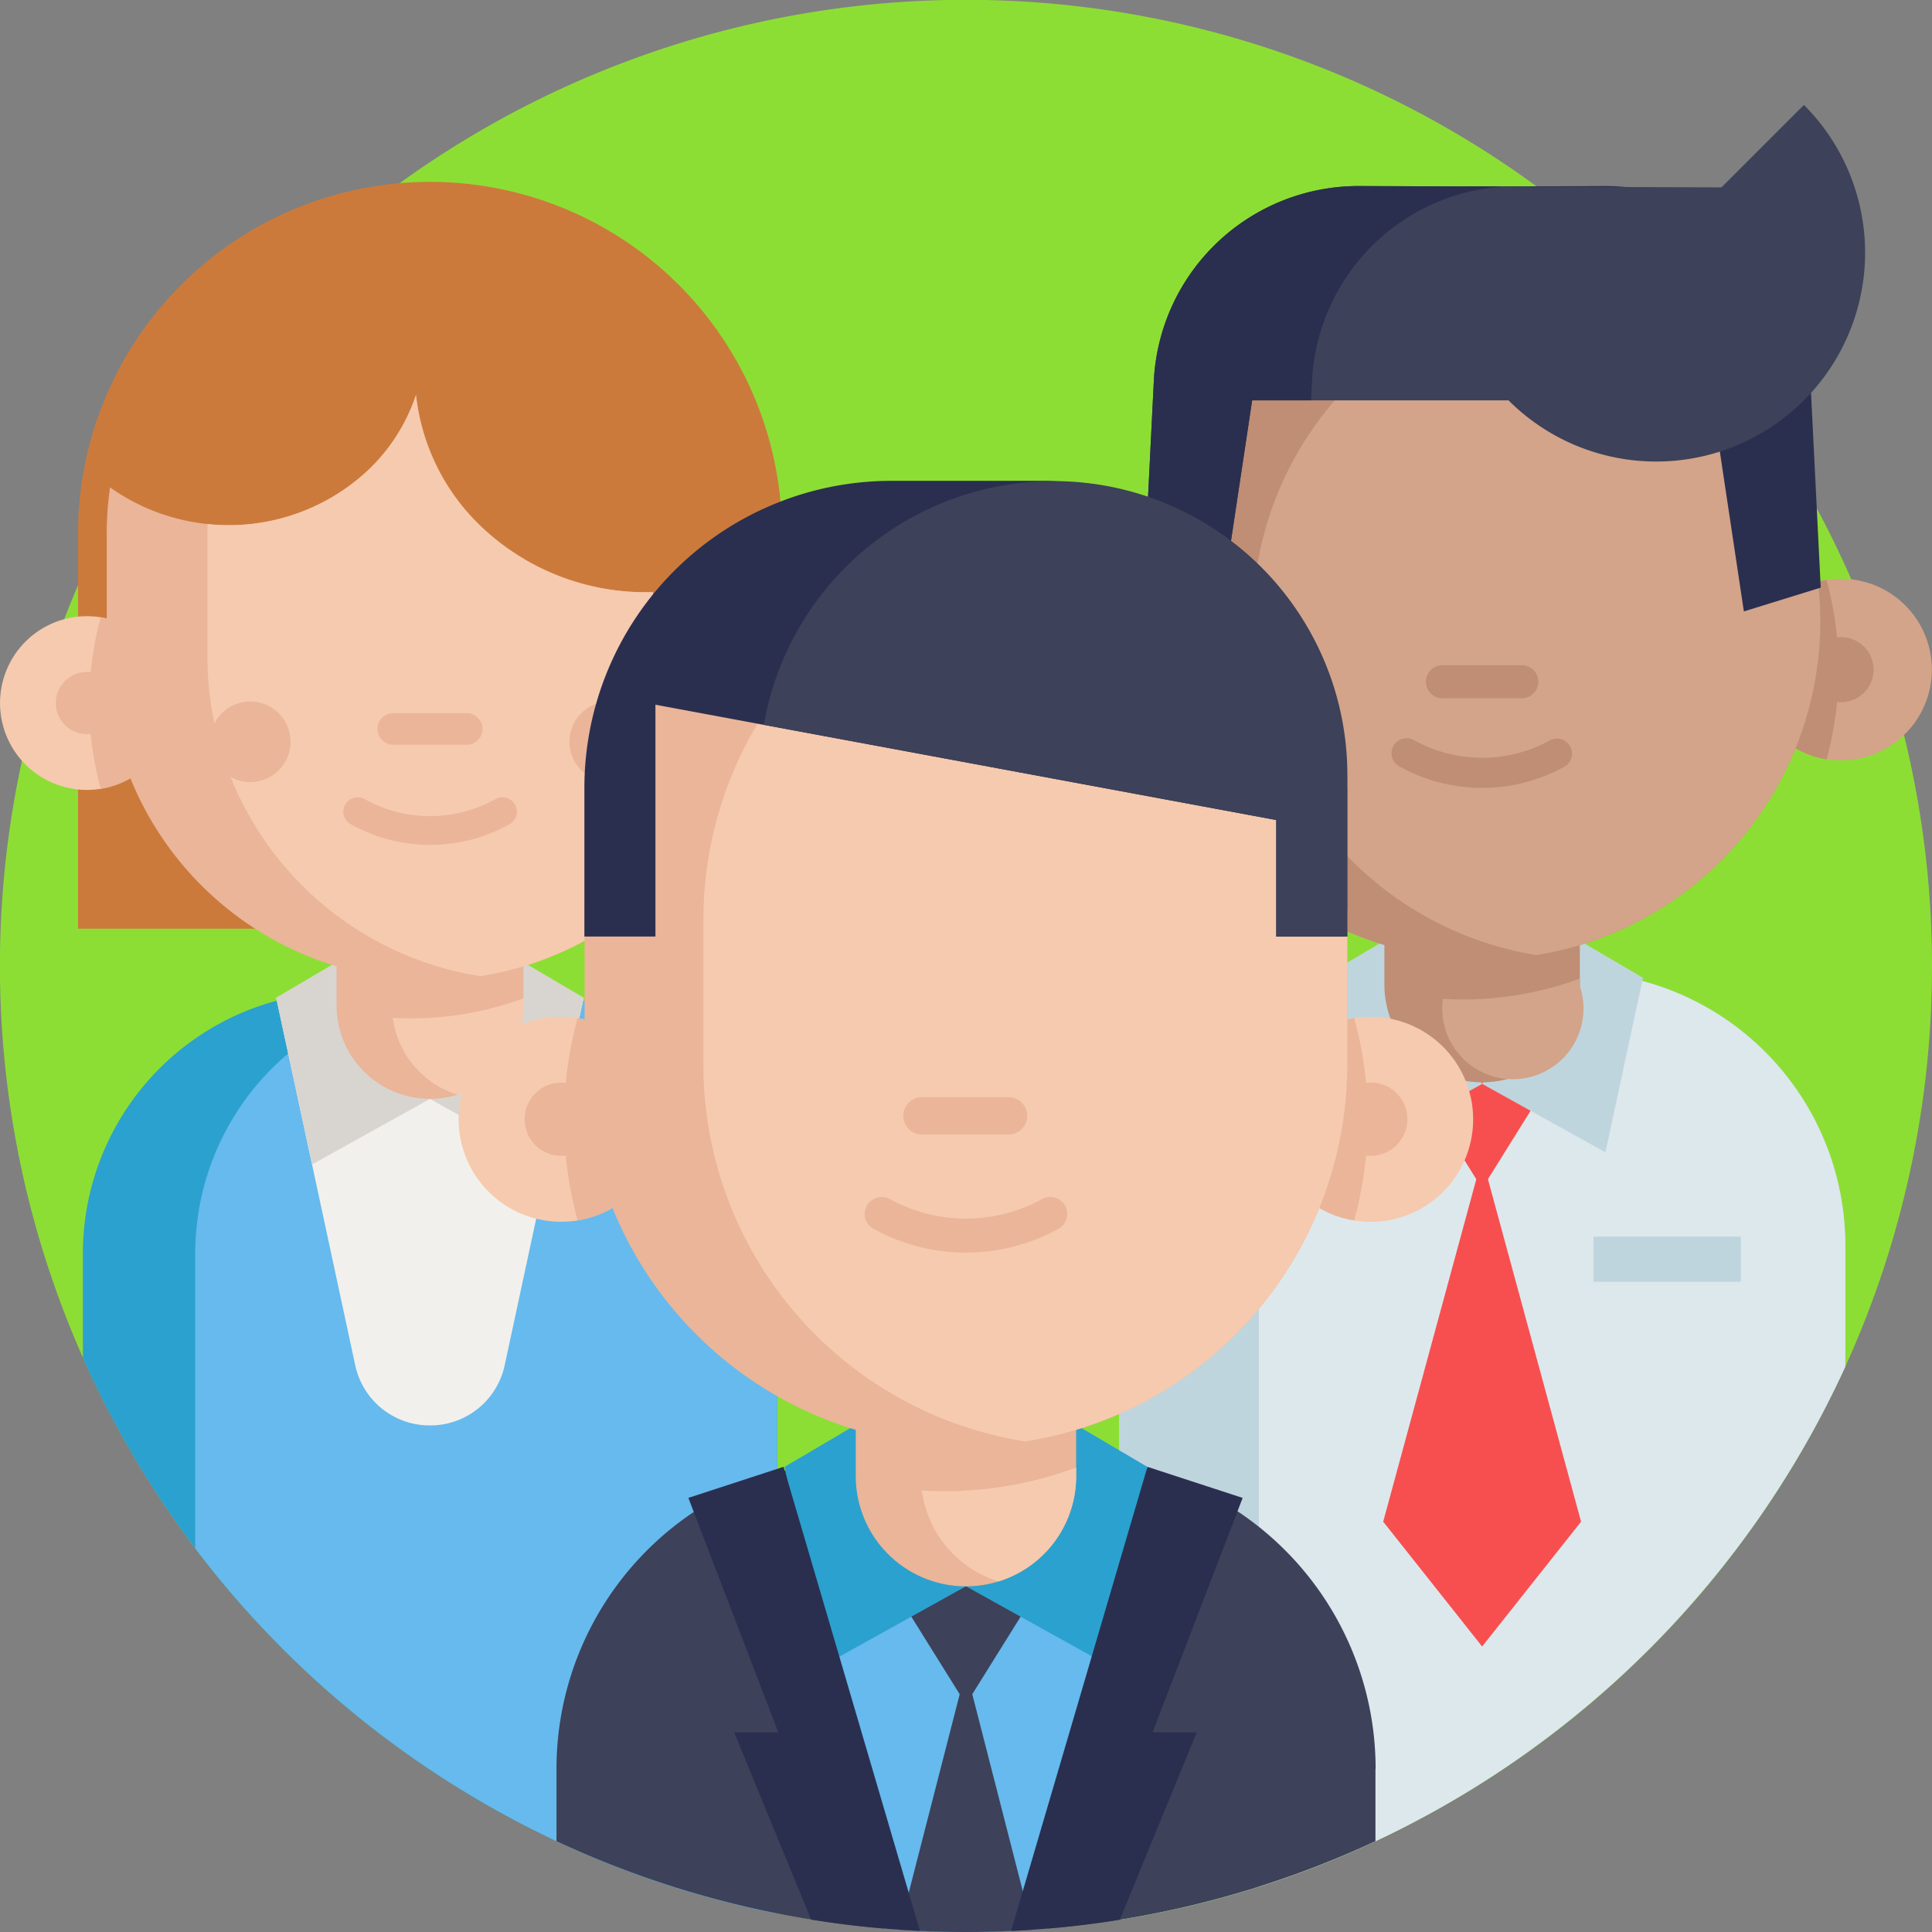 <svg id="Group_54563" data-name="Group 54563" xmlns="http://www.w3.org/2000/svg" width="76.16" height="76.16" viewBox="0 0 76.16 76.16">
  <rect x="0" y="0" width="76.16" height="76.16" fill="#808080" stroke="none"/>
  <path id="Path_9320" data-name="Path 9320" d="M76.159,38.079a38.054,38.054,0,0,1-26.533,36.3,37.318,37.318,0,0,1-5.49,1.3.117.117,0,0,1-.025,0q-1.384.221-2.8.34-.3.025-.6.046c-.285.019-.571.035-.858.048q-.881.042-1.772.042-.914,0-1.815-.044-.408-.018-.816-.048c-.2-.014-.406-.028-.608-.045q-1.448-.121-2.864-.352c-.451-.073-.9-.152-1.345-.241a37.612,37.612,0,0,1-5.614-1.571q-1.574-.573-3.081-1.281-.512-.241-1.02-.5-1.3-.657-2.541-1.411A38.081,38.081,0,1,1,76.159,38.079Zm0,0" transform="translate(0 0.001)" fill="#8dde34"/>
  <path id="Path_9321" data-name="Path 9321" d="M49.33,273.153v26.014a37.616,37.616,0,0,1-5.614-1.571q-1.574-.574-3.081-1.281-.512-.241-1.02-.5-1.3-.657-2.541-1.411a38.191,38.191,0,0,1-15.109-17.136v-4.116a10.322,10.322,0,0,1,7.645-9.969c.162-.044.323-.084.488-.118a9.968,9.968,0,0,1,1.343-.2c.278-.022.56-.034.844-.034h6.722a10.263,10.263,0,0,1,2.189.234c.04.008.081.017.121.026.119.027.238.056.354.087l.009,0a10.332,10.332,0,0,1,7.649,9.971Zm0,0" transform="translate(-18.698 -223.736)" fill="#2ba1cf"/>
  <path id="Path_9322" data-name="Path 9322" d="M74.678,273.153v26.014a37.609,37.609,0,0,1-5.614-1.571q-1.574-.573-3.081-1.281-.512-.241-1.02-.5-1.3-.657-2.541-1.411a38.279,38.279,0,0,1-10.68-9.631v-11.62a10.322,10.322,0,0,1,7.645-9.969c.162-.044.324-.084.488-.118a10.005,10.005,0,0,1,1.343-.2c.278-.021.56-.034.844-.034h2.292a10.264,10.264,0,0,1,2.189.234c.04.008.081.017.121.026.119.027.238.056.354.087l.009,0a10.332,10.332,0,0,1,7.649,9.971Zm0,0" transform="translate(-44.046 -223.736)" fill="#66baed"/>
  <path id="Path_9323" data-name="Path 9323" d="M85.323,264.4l-.024.117-3.088,14.361a3,3,0,0,1-2.922,2.382h-.052a3,3,0,0,1-2.922-2.382l-3.088-14.359L73.2,264.4Zm0,0" transform="translate(-62.314 -225.069)" fill="#f2f0ec"/>
  <path id="Path_9324" data-name="Path 9324" d="M79.262,258.661l-4.647,2.582L73.2,254.669l2.887-1.7" transform="translate(-62.314 -215.34)" fill="#d8d5d0"/>
  <path id="Path_9325" data-name="Path 9325" d="M113.941,258.661l4.647,2.582L120,254.669l-2.887-1.7" transform="translate(-96.992 -215.34)" fill="#d8d5d0"/>
  <path id="Path_9326" data-name="Path 9326" d="M20.676,77.631V62.066a13.874,13.874,0,1,1,27.749,0V77.631" transform="translate(-17.6 -41.022)" fill="#cc7a3b"/>
  <path id="Path_9327" data-name="Path 9327" d="M96.559,236.1v4.519a3.682,3.682,0,0,1-7.364,0V236.1Zm0,0" transform="translate(-75.927 -200.984)" fill="#eab599"/>
  <path id="Path_9328" data-name="Path 9328" d="M109.2,264.563v.286a3.682,3.682,0,0,1-2.593,3.517,3.681,3.681,0,0,1-2.563-3.038q.369.023.741.023a12.723,12.723,0,0,0,4.415-.789Zm0,0" transform="translate(-88.563 -225.209)" fill="#f6caae"/>
  <path id="Path_9329" data-name="Path 9329" d="M6.849,166.721a3.424,3.424,0,1,1-2.876-3.38,3.424,3.424,0,0,1,2.876,3.38Zm0,0" transform="translate(0 -139.006)" fill="#f6caae"/>
  <path id="Path_9330" data-name="Path 9330" d="M26.983,166.973a3.424,3.424,0,0,1-2.876,3.381,12.8,12.8,0,0,1,0-6.761,3.424,3.424,0,0,1,2.876,3.38Zm0,0" transform="translate(-20.134 -139.259)" fill="#eab599"/>
  <path id="Path_9331" data-name="Path 9331" d="M17.241,179.313a1.224,1.224,0,1,1-1.224-1.224A1.224,1.224,0,0,1,17.241,179.313Zm0,0" transform="translate(-12.592 -151.599)" fill="#eab599"/>
  <path id="Path_9332" data-name="Path 9332" d="M49.83,112.441v11.771a12.692,12.692,0,0,1-6.748,3.358l-.063.01a12.581,12.581,0,0,1-1.983.154,12.74,12.74,0,0,1-12.74-12.74v-4.852a12.839,12.839,0,0,1,.13-1.83,8.074,8.074,0,0,0,10.147-.653,7.216,7.216,0,0,0,1.915-2.992,8.408,8.408,0,0,0,2.63,5.249,9.4,9.4,0,0,0,6.712,2.524Zm0,0" transform="translate(-24.088 -89.099)" fill="#eab599"/>
  <path id="Path_9333" data-name="Path 9333" d="M72.535,112.441v11.771a12.692,12.692,0,0,1-6.748,3.358l-.063.01a12.742,12.742,0,0,1-10.755-12.586v-4.852q0-.193.007-.385a7.983,7.983,0,0,0,6.3-2.1,7.214,7.214,0,0,0,1.915-2.991,8.408,8.408,0,0,0,2.63,5.249A9.4,9.4,0,0,0,72.535,112.441Zm0,0" transform="translate(-46.792 -89.099)" fill="#f6caae"/>
  <path id="Path_9334" data-name="Path 9334" d="M103.561,190.235H100.67a.623.623,0,1,1,0-1.247h2.891a.623.623,0,0,1,0,1.247Zm0,0" transform="translate(-85.165 -160.876)" fill="#eab599"/>
  <path id="Path_9335" data-name="Path 9335" d="M94.5,213.214a6.435,6.435,0,0,1-3.106-.8.567.567,0,1,1,.546-.993,5.288,5.288,0,0,0,5.12,0,.567.567,0,1,1,.546.993,6.435,6.435,0,0,1-3.106.8Zm0,0" transform="translate(-77.545 -179.91)" fill="#eab599"/>
  <path id="Path_9336" data-name="Path 9336" d="M154.084,187.49A1.587,1.587,0,1,1,152.5,185.9,1.587,1.587,0,0,1,154.084,187.49Zm0,0" transform="translate(-128.462 -158.249)" fill="#eab599"/>
  <path id="Path_9337" data-name="Path 9337" d="M58.826,187.49a1.587,1.587,0,1,1-1.587-1.587A1.587,1.587,0,0,1,58.826,187.49Zm0,0" transform="translate(-47.374 -158.249)" fill="#eab599"/>
  <path id="Path_9338" data-name="Path 9338" d="M325.18,268.322v4.767a38.231,38.231,0,0,1-18.521,18.71,38.005,38.005,0,0,1-10.084,3.1.116.116,0,0,1-.025,0v-26.58a10.8,10.8,0,0,1,9.915-10.76c.292-.025.586-.035.883-.035h7.032a10.781,10.781,0,0,1,10.8,10.8Zm0,0" transform="translate(-252.438 -219.219)" fill="#bfd5de"/>
  <path id="Path_9339" data-name="Path 9339" d="M356.74,268.323v4.767a38.231,38.231,0,0,1-18.521,18.71,37.669,37.669,0,0,1-4.594,1.795V268.323a10.8,10.8,0,0,1,10.8-10.8h1.517A10.8,10.8,0,0,1,356.74,268.323Zm0,0" transform="translate(-283.998 -219.22)" fill="#dde8ed"/>
  <path id="Path_9340" data-name="Path 9340" d="M280.728,156.962a3.58,3.58,0,1,1-3.009-3.537A3.583,3.583,0,0,1,280.728,156.962Zm0,0" transform="translate(-232.87 -130.564)" fill="#d3a489"/>
  <path id="Path_9341" data-name="Path 9341" d="M379.094,283.711l-2.9,4.65-2.9-4.65" transform="translate(-317.769 -241.509)" fill="#f74f4f"/>
  <path id="Path_9342" data-name="Path 9342" d="M374.363,321.18l-3.9,4.921-3.9-4.921,3.9-14.344Zm0,0" transform="translate(-312.037 -261.195)" fill="#f74f4f"/>
  <path id="Path_9343" data-name="Path 9343" d="M301.8,157.225a3.583,3.583,0,0,1-3.009,3.537,13.4,13.4,0,0,1,0-7.074A3.583,3.583,0,0,1,301.8,157.225Zm0,0" transform="translate(-253.938 -130.827)" fill="#bf8e75"/>
  <path id="Path_9344" data-name="Path 9344" d="M291.6,170.14a1.28,1.28,0,1,1-1.281-1.28A1.281,1.281,0,0,1,291.6,170.14Zm0,0" transform="translate(-246.048 -143.742)" fill="#bf8e75"/>
  <path id="Path_9345" data-name="Path 9345" d="M356.5,253.151l-4.861,2.7-1.479-6.879,3.02-1.779" transform="translate(-298.071 -210.425)" fill="#bfd5de"/>
  <path id="Path_9346" data-name="Path 9346" d="M392.777,253.151l4.862,2.7,1.479-6.879L396.1,247.2" transform="translate(-334.352 -210.425)" fill="#bfd5de"/>
  <path id="Path_9347" data-name="Path 9347" d="M463.828,156.962a3.58,3.58,0,1,0,3.009-3.537A3.583,3.583,0,0,0,463.828,156.962Zm0,0" transform="translate(-394.834 -130.564)" fill="#d3a489"/>
  <path id="Path_9348" data-name="Path 9348" d="M463.828,157.225a3.583,3.583,0,0,0,3.009,3.537,13.4,13.4,0,0,0,0-7.074A3.583,3.583,0,0,0,463.828,157.225Zm0,0" transform="translate(-394.834 -130.827)" fill="#bf8e75"/>
  <path id="Path_9349" data-name="Path 9349" d="M481.866,170.14a1.281,1.281,0,1,1-1.281-1.28A1.281,1.281,0,0,1,481.866,170.14Zm0,0" transform="translate(-408.008 -143.742)" fill="#bf8e75"/>
  <path id="Path_9350" data-name="Path 9350" d="M329.828,88.253a13.331,13.331,0,0,1-11.191,13.158,13.17,13.17,0,0,1-2.139.172,13.329,13.329,0,0,1-13.33-13.33c0-3.483,1.21-8.713,3.4-11.088,2.436-2.644,6.053-2.243,9.932-2.243a13.172,13.172,0,0,1,2.139.173,13.331,13.331,0,0,1,11.191,13.158Zm0,0" transform="translate(-258.072 -63.759)" fill="#bf8e75"/>
  <path id="Path_9351" data-name="Path 9351" d="M374.589,229.559v4.728a3.853,3.853,0,0,1-7.705,0v-4.728Zm0,0" transform="translate(-312.31 -195.412)" fill="#bf8e75"/>
  <path id="Path_9352" data-name="Path 9352" d="M387.81,259.328v.3a2.785,2.785,0,1,1-5.4.5q.386.023.776.024a13.241,13.241,0,0,0,2.139-.172A13.1,13.1,0,0,0,387.81,259.328Zm0,0" transform="translate(-325.531 -220.753)" fill="#d3a489"/>
  <path id="Path_9353" data-name="Path 9353" d="M354.315,89.361a13.331,13.331,0,0,1-11.191,13.158,13.331,13.331,0,0,1,0-26.316,13.335,13.335,0,0,1,11.125,11.829q.065.656.066,1.329Zm0,0" transform="translate(-282.558 -64.868)" fill="#d3a489"/>
  <path id="Path_9354" data-name="Path 9354" d="M372.426,197.632a6.733,6.733,0,0,1-3.25-.839.593.593,0,1,1,.571-1.039,5.536,5.536,0,0,0,5.357,0,.593.593,0,0,1,.571,1.039A6.736,6.736,0,0,1,372.426,197.632Zm0,0" transform="translate(-313.999 -166.573)" fill="#bf8e75"/>
  <path id="Path_9355" data-name="Path 9355" d="M381.907,177.578h-3.024a.652.652,0,1,1,0-1.3h3.024a.652.652,0,1,1,0,1.3Zm0,0" transform="translate(-321.969 -150.053)" fill="#bf8e75"/>
  <path id="Path_9356" data-name="Path 9356" d="M422.289,327.727H428.1v1.779h-5.811Zm0,0" transform="translate(-359.474 -278.978)" fill="#bfd5de"/>
  <path id="Path_9357" data-name="Path 9357" d="M387.539,49.329a8.079,8.079,0,0,1,7.486,7.657l.038.771h2.323l1.251,8.319,3.03-.938-.407-8.152a8.079,8.079,0,0,0-8.1-7.678Zm0,0" transform="translate(-329.893 -41.974)" fill="#2a2f4f"/>
  <path id="Path_9358" data-name="Path 9358" d="M411.419,27.816a8.234,8.234,0,0,1-11.645,11.645Zm0,0" transform="translate(-340.308 -23.679)" fill="#3d4159"/>
  <path id="Path_9359" data-name="Path 9359" d="M317.438,57.753H307.332l-1.252,8.32-3.03-.938.406-8.153a8.08,8.08,0,0,1,8.1-7.678l14.6.055,1.93,3.473" transform="translate(-257.972 -41.971)" fill="#3d4159"/>
  <path id="Path_9360" data-name="Path 9360" d="M317.175,49.329a8.079,8.079,0,0,0-7.486,7.657l-.038.771h-2.322l-1.252,8.319-3.03-.938.407-8.152a8.079,8.079,0,0,1,8.1-7.678Zm0,0" transform="translate(-257.969 -41.974)" fill="#2a2f4f"/>
  <path id="Path_9361" data-name="Path 9361" d="M179.761,399.059v2.855a38.179,38.179,0,0,1-32.284,0v-2.853A12.179,12.179,0,0,1,156.5,387.3c.19-.051.381-.1.575-.14a12.033,12.033,0,0,1,1.584-.233c.329-.027.661-.041,1-.041h7.93a12.2,12.2,0,0,1,2.583.274c.048.009.1.02.143.031.14.033.28.067.418.1l.011,0a12.188,12.188,0,0,1,9.023,11.765Zm0,0" transform="translate(-125.54 -329.334)" fill="#3d4159"/>
  <path id="Path_9362" data-name="Path 9362" d="M222.225,388.723l-.03.138-3.884,18.063q-.3.025-.6.046c-.285.019-.571.035-.858.048q-.881.042-1.772.042-.914,0-1.815-.044-.408-.018-.816-.048c-.2-.014-.406-.028-.608-.045l-3.883-18.061-.029-.14Zm0,0" transform="translate(-176.997 -330.901)" fill="#66baed"/>
  <path id="Path_9363" data-name="Path 9363" d="M240.557,416.422l-3.269,5.242-3.268-5.242" transform="translate(-199.209 -354.48)" fill="#3d4159"/>
  <path id="Path_9364" data-name="Path 9364" d="M243.57,452.742c-.285.019-.571.035-.858.048q-.881.042-1.772.042-.914,0-1.815-.044-.408-.018-.816-.048l2.632-10.247Zm0,0" transform="translate(-202.861 -376.672)" fill="#3d4159"/>
  <path id="Path_9365" data-name="Path 9365" d="M215.071,381.959l-5.482,3.046-1.668-7.756,3.406-2.006" transform="translate(-176.993 -319.426)" fill="#2ba1cf"/>
  <path id="Path_9366" data-name="Path 9366" d="M255.988,381.959l5.482,3.046,1.668-7.756-3.406-2.006" transform="translate(-217.91 -319.426)" fill="#2ba1cf"/>
  <path id="Path_9367" data-name="Path 9367" d="M273.493,399.191h1.739L272.2,406.58a37.843,37.843,0,0,1-4.285.439l5.336-18.16.041-.135,3.751,1.225Zm0,0" transform="translate(-228.058 -330.901)" fill="#2a2f4f"/>
  <path id="Path_9368" data-name="Path 9368" d="M191.558,407.016a37.729,37.729,0,0,1-4.288-.444l-3.034-7.381h1.739l-3.545-9.243,3.752-1.225.041.135Zm0,0" transform="translate(-155.294 -330.901)" fill="#2a2f4f"/>
  <path id="Path_9369" data-name="Path 9369" d="M235.474,355.352v5.331a4.344,4.344,0,0,1-8.689,0v-5.331Zm0,0" transform="translate(-193.051 -302.494)" fill="#eab599"/>
  <path id="Path_9370" data-name="Path 9370" d="M250.381,388.922v.338a4.345,4.345,0,0,1-3.06,4.15,4.343,4.343,0,0,1-3.024-3.585q.436.027.875.027a14.975,14.975,0,0,0,5.209-.93Zm0,0" transform="translate(-207.958 -331.07)" fill="#f6caae"/>
  <path id="Path_9371" data-name="Path 9371" d="M129.631,273.486a4.041,4.041,0,1,1-3.393-3.988A4.041,4.041,0,0,1,129.631,273.486Zm0,0" transform="translate(-103.47 -229.365)" fill="#f6caae"/>
  <path id="Path_9372" data-name="Path 9372" d="M153.39,273.785A4.041,4.041,0,0,1,150,277.773a15.115,15.115,0,0,1,0-7.977A4.041,4.041,0,0,1,153.39,273.785Zm0,0" transform="translate(-127.229 -229.664)" fill="#eab599"/>
  <path id="Path_9373" data-name="Path 9373" d="M141.9,288.346a1.444,1.444,0,1,1-1.444-1.444A1.444,1.444,0,0,1,141.9,288.346Zm0,0" transform="translate(-118.331 -244.226)" fill="#eab599"/>
  <path id="Path_9374" data-name="Path 9374" d="M336.1,273.486A4.041,4.041,0,1,0,339.5,269.5,4.041,4.041,0,0,0,336.1,273.486Zm0,0" transform="translate(-286.11 -229.365)" fill="#f6caae"/>
  <path id="Path_9375" data-name="Path 9375" d="M336.1,273.785a4.041,4.041,0,0,0,3.393,3.988,15.116,15.116,0,0,0,0-7.977A4.041,4.041,0,0,0,336.1,273.785Zm0,0" transform="translate(-286.11 -229.664)" fill="#eab599"/>
  <path id="Path_9376" data-name="Path 9376" d="M185,157.669v5.724a15.032,15.032,0,0,1-12.62,14.837l-.073.012a14.771,14.771,0,0,1-2.339.182,15.031,15.031,0,0,1-15.031-15.031v-5.724a15.023,15.023,0,0,1,15.031-15.032h0A15.021,15.021,0,0,1,185,157.669Zm0,0" transform="translate(-131.894 -121.419)" fill="#eab599"/>
  <path id="Path_9377" data-name="Path 9377" d="M356.447,288.346A1.444,1.444,0,1,1,355,286.9,1.444,1.444,0,0,1,356.447,288.346Zm0,0" transform="translate(-300.967 -244.226)" fill="#eab599"/>
  <path id="Path_9378" data-name="Path 9378" d="M211.788,158.71v5.724a15.032,15.032,0,0,1-12.619,14.837l-.074.012a15.034,15.034,0,0,1-12.689-14.849V158.71a15.035,15.035,0,0,1,12.692-14.85A15.034,15.034,0,0,1,211.788,158.71Zm0,0" transform="translate(-158.678 -122.46)" fill="#f6caae"/>
  <path id="Path_9379" data-name="Path 9379" d="M243.728,292.241h-3.411a.736.736,0,1,1,0-1.471h3.411a.736.736,0,0,1,0,1.471Zm0,0" transform="translate(-203.944 -247.518)" fill="#eab599"/>
  <path id="Path_9380" data-name="Path 9380" d="M233.035,319.348a7.593,7.593,0,0,1-3.665-.947.669.669,0,0,1,.644-1.172,6.237,6.237,0,0,0,6.041,0,.669.669,0,0,1,.644,1.172A7.6,7.6,0,0,1,233.035,319.348Zm0,0" transform="translate(-194.956 -269.971)" fill="#eab599"/>
  <path id="Path_9381" data-name="Path 9381" d="M185,139.512v5.863h-2.8v-4.592l-20.2-3.752-4.273-.794v9.139h-2.8v-5.864a12.1,12.1,0,0,1,12.1-12.1H172.9c.159,0,.318,0,.478.011A12.1,12.1,0,0,1,185,139.512Zm0,0" transform="translate(-131.89 -108.457)" fill="#2a2f4f"/>
  <path id="Path_9382" data-name="Path 9382" d="M225.465,139.576v5.863h-2.8v-4.592l-20.2-3.752a11.587,11.587,0,0,1,22.993,2.481Zm0,0" transform="translate(-172.355 -108.521)" fill="#3d4159"/>
</svg>
